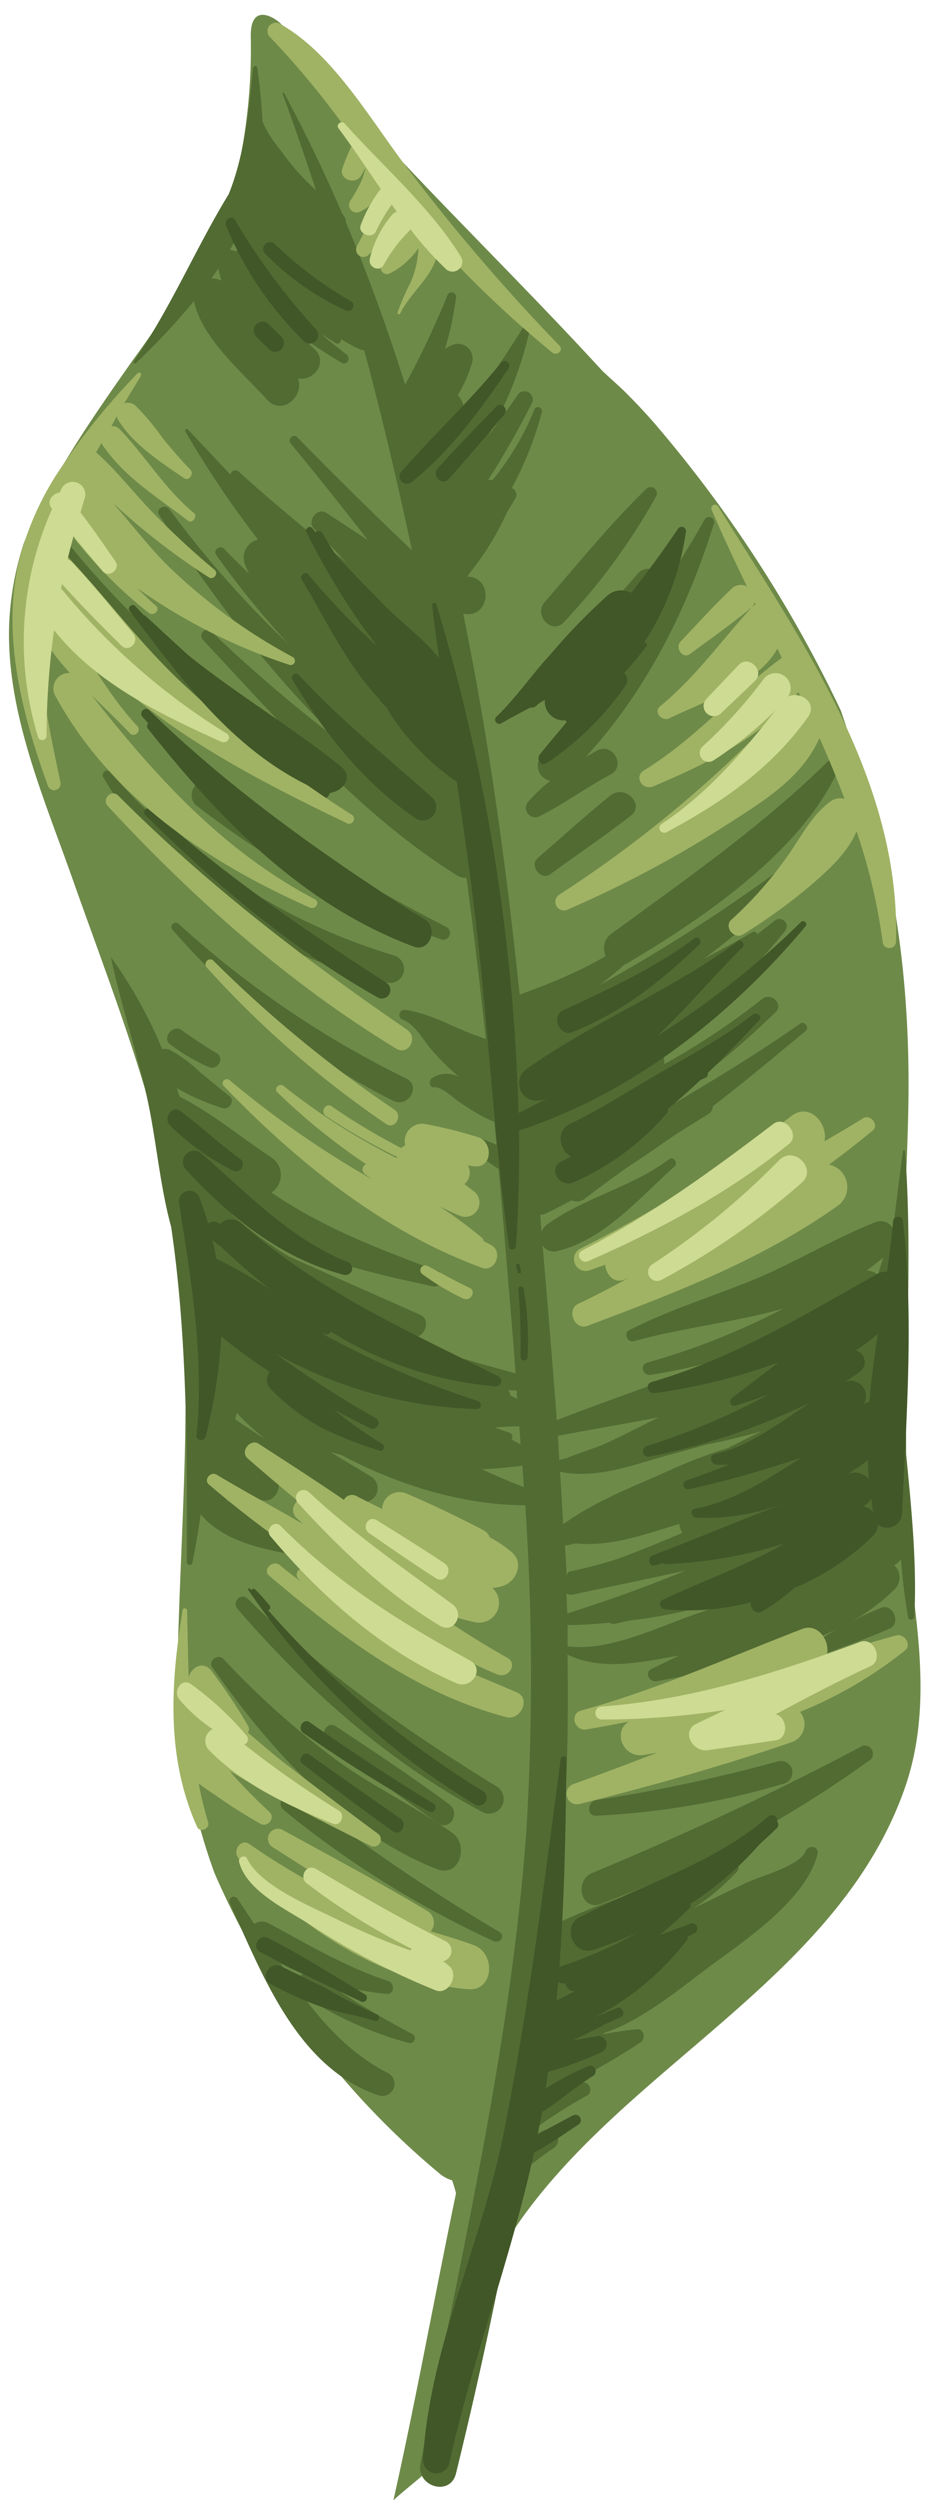 <svg xmlns="http://www.w3.org/2000/svg" viewBox="-1.09 -1.77 112.63 298.94"><title>Depositphotos_65202209_03</title><g data-name="Layer 2"><g data-name="Layer 8"><path d="M106.48 173.39c-.6-14.27.88-28.51 1.15-42.76.28-14.87-1.63-28.54-6.17-41.44-.59-2-1.21-4-1.91-6a154 154 0 0 0-22.29-34.33 71.693 71.693 0 0 0-3.77-4c-.8-.75-1.62-1.48-2.43-2.23-12.73-13.88-26.59-26.72-38.39-41.4-.62-.77-3.9-3-3.74 1.55a68.59 68.59 0 0 1-2.54 19.78q-.51 1-1.06 2a135.92 135.92 0 0 1-10.57 16.79c-4.83 6.9-9.86 14-13 21.83A36.12 36.12 0 0 0 0 73c-.32 10.45 4.16 20.6 7.57 30.26s7.14 19.25 9.84 29.15c5.61 20.64 3.35 41.65 2.8 62.75a73 73 0 0 0 4.36 27 97 97 0 0 0 27 36 4.07 4.07 0 0 0 1.46.77c.17.52.33 1 .46 1.55C51 272.42 48.73 285 46 297.17l.39-.34c3.2-2.81 7-5.25 8.13-9.55q2.61-10.49 4.81-21.05a3.69 3.69 0 0 0 .69-.78c13-20 39.23-30.31 47.26-53.63 4.26-12.48-.28-25.71-.8-38.43z" fill="#6e8a49"/><path d="M107.37 172.13c-.12-12.08.77-24.13-.13-36.24a.13.13 0 0 0-.26 0c-.41 3.08-.81 6.18-1.17 9.27a1.68 1.68 0 0 0-2.12-.8c-5.24 2.09-10.05 5.09-15.31 7.18-4.77 1.9-9.57 3.4-14.15 5.73-.74.38-.22 1.54.56 1.32 5.91-1.63 12.09-2.26 17.88-3.89a85.49 85.49 0 0 1-16.27 6.45c-1 .26-.54 1.62.4 1.47a76.16 76.16 0 0 0 8.31-1.81c-6.45 2.46-13 4.68-19.56 7.22-.51-7-1.11-13.93-1.69-20.89a1.57 1.57 0 0 0 1.8.67c5.66-1.39 9.84-6.42 14-10.12.46-.41-.16-1.24-.66-.86-4.42 3.34-10.23 4.61-14.65 7.84a1.83 1.83 0 0 0-.62.82l-.16-1.91v-.09a1.89 1.89 0 0 0 .73-.19c11.3-5.49 21.46-13.8 31.05-21.82.47-.4-.15-1.22-.66-.86-5.51 3.86-11.26 7.29-17 10.68a2.17 2.17 0 0 0 .64-1 106.84 106.84 0 0 0 13.37-11c1.08-1-.49-2.49-1.6-1.6a85.84 85.84 0 0 1-11.69 7.77 2.45 2.45 0 0 0-.41-1.65 83.78 83.78 0 0 0 14.82-14.2.88.88 0 0 0-1.25-1.25c-.66.54-1.35 1-2 1.58a.4.4 0 0 0-.58-.27 142.83 142.83 0 0 1-5.85 3.2A116.76 116.76 0 0 0 97.73 100c.72-.74-.33-1.7-1.1-1.1A200.83 200.83 0 0 1 70.7 116a53.17 53.17 0 0 0 8.62-8.28c.44-.51-.27-1.25-.75-.75-4.74 5-11.06 7.9-17.46 10.18-1.6-15.22-3.67-30.51-6.76-45.53a2.49 2.49 0 0 0 .51.05c2.89 0 2.89-4.49 0-4.49l.24-.39a33.72 33.72 0 0 0 4.49-7.29l1-1.66a.87.87 0 0 0-.42-1.26 41.34 41.34 0 0 0 3.61-9.12.48.48 0 0 0-.92-.25 32 32 0 0 1-5 8.42 2.06 2.06 0 0 0-.53 0 103.93 103.93 0 0 0 5.31-9.34 1 1 0 0 0-1.65-1c-1.17 1.69-2.39 3.34-3.62 5a44.67 44.67 0 0 0 5-12.83.39.39 0 0 0-.71-.3c-2.27 3.68-4.73 7.21-7.29 10.68v-.2a2.27 2.27 0 0 0-.68-2.14 16 16 0 0 0 1.73-3.94 1.77 1.77 0 0 0-2.57-2c-.23.11-.45.25-.68.39a38.94 38.94 0 0 0 1.34-6.24.55.55 0 0 0-1-.28c-1.51 3.67-3.18 7.3-5.11 10.78-2.07-6.57-4.39-13-7.08-19.38a1.45 1.45 0 0 0-.42-1c-2.12-4.91-4.43-9.75-7-14.48 0-.09-.21 0-.17.07 1.41 3.84 2.72 7.69 4 11.55a28.12 28.12 0 0 1-2.09-2.08 29.47 29.47 0 0 1-2.2-2.77 13.69 13.69 0 0 1-2.11-3.35 63 63 0 0 0-.64-6.45c0-.31-.48-.2-.51.07-.45 4.79-1 10.39-2.9 15.06-4 6.54-6.93 13.63-11.37 20-.11.16.13.33.26.2a81.74 81.74 0 0 0 6.95-7.41c1 4.54 5.77 8.47 8.73 11.76 1.81 2 4.5-.36 3.74-2.51 1.86.34 3.61-1.92 2-3.49l-1.78-1.67a58.37 58.37 0 0 0 5 3.28c.64.37 1.14-.55.57-1-1-.76-2-1.58-3-2.41q.86.52 1.72 1.07c.35.22.73-.2.58-.52A17.49 17.49 0 0 0 42 40a1.71 1.71 0 0 0 .5.11c2.15 7.94 4 15.92 5.73 23.94-4.65-4.44-9.23-8.92-13.73-13.53-.5-.52-1.22.24-.77.77 3.13 3.78 6.18 7.63 9.2 11.5-1.64-1.07-3.28-2.13-4.91-3.21-1.18-.78-2.44 1-1.49 1.92 1.29 1.31 2.57 2.63 3.85 4l-.58-.5c-4.19-3.36-8.32-6.76-12.3-10.36a.58.58 0 0 0-1 .34l-5.11-5.41a.2.2 0 0 0-.31.24 121.91 121.91 0 0 0 8.7 12.93 2.26 2.26 0 0 0-1.64 2.72 13.15 13.15 0 0 0 .58 1.38c-1-1-2-1.95-3-3-.46-.48-1.35.16-.94.73a107.76 107.76 0 0 0 8.68 10.69 121.4 121.4 0 0 1-14.27-16.14c-.52-.72-1.73-.06-1.22.71 6.27 9.55 13.32 19.09 21.7 27.08A177.47 177.47 0 0 1 24.16 73.7a.71.71 0 0 0-1 1c9.32 9.91 18.86 21 30.5 28.23a1.63 1.63 0 0 0 1.08.24c.86 6.4 1.62 12.83 2.32 19.28-.6-.2-1.2-.41-1.78-.64-2.58-1-5-2.41-7.8-2.82a.61.61 0 0 0-.33 1.18c1.47.56 2.37 2.38 3.37 3.53a26.92 26.92 0 0 0 3.35 3.3 3.21 3.21 0 0 0-3.26.14c-.41.31-.35 1.17.3 1.1.87-.09 2.31 1.31 3 1.77a27.13 27.13 0 0 0 2.46 1.55c.55.31 1.12.57 1.7.81l.27 2.76a12.5 12.5 0 0 0-2.78-1 .57.57 0 0 0-.55.95 18.71 18.71 0 0 0 3.58 2.92c.2 2.31.42 4.62.61 6.94.47 5.83 1 11.66 1.42 17.5-4.77-1.31-9.58-2.63-14.24-4.3.52 0 1.06 0 1.6-.09h.11c1.51.54 2.59-2 1.1-2.62-5.21-2.33-10.44-4.61-15.65-6.94a47.71 47.71 0 0 1-7-5.17c7.23 4.83 15.63 6.92 24.36 8.75a1 1 0 0 0 .51-1.84c-6.93-2.56-13.92-5.23-20-9.41a2.52 2.52 0 0 0-.12-4.26c-3.62-2.4-7-5.24-10.89-7.22-.1-.32-.21-.64-.32-1a26 26 0 0 0 5.49 2.39c.77.26 1.5-.89.83-1.42-1.19-.93-2.35-1.91-3.53-2.86a16.36 16.36 0 0 0-3.63-2.69 1.65 1.65 0 0 0-.91-.09 54.4 54.4 0 0 0-6.15-11c1.19 5.57 3 11 4.28 16.58 1.16 5.14 1.54 10.57 2.93 15.65 1.95 13.14 1.92 27.09 1.88 40.1 0 .38.59.48.67.09.39-1.95.72-3.9 1-5.84a1.41 1.41 0 0 0 .1.16c2.71 3.16 7.51 4.13 11.41 4.76.69.11 1.2-.81.5-1.2-3-1.66-5.82-4.07-9-5.37a1.51 1.51 0 0 0 1.59-1.17c.82.39 1.65.75 2.5 1.09 1.86.73 2.92-1.85 1.81-3.1l-.36-.38a65.3 65.3 0 0 0 9.63 3.86.59.59 0 0 0 .65-.2 1.66 1.66 0 0 0 1.42-3c-1.5-.91-3.1-1.85-4.71-2.84l1.3.35c6.87 3.65 14.68 6 22 6a307.91 307.91 0 0 1 .12 39.12c-1.9 25.61-7.78 50.38-12.66 75.47-.54 2.75 3.57 4 4.25 1.17 2.9-11.82 5.46-23.81 7.6-35.87 1.34-1 2.65-2.07 4.06-3a1.22 1.22 0 0 0-1.24-2.1q-1.07.55-2.12 1.15c0-.22.08-.44.12-.67a66.6 66.6 0 0 1 7.27-4.7c.8-.42.25-1.81-.63-1.49a55.36 55.36 0 0 0-6.06 2.61l.08-.46a84 84 0 0 0 13-7c.66-.41.46-1.67-.43-1.58-1.35.14-2.73.34-4.1.61l.26-.18c4.57-1.56 9.05-5.33 12.34-7.77 4.38-3.26 11.64-8 13.12-13.57.25-.94-1.06-1.23-1.41-.39-.76 1.83-5.52 3-7.2 3.83q-3.16 1.51-6.3 3.05a27.68 27.68 0 0 0 5.29-4.44.72.72 0 0 0-.31-1.14c.37-.58-.44-1.34-1-.78-2.7 2.78-8.19 3.51-11.79 4.75a77.19 77.19 0 0 0-8.62 3.45c.32-3.15.62-6.3.85-9.45.56-7.58.68-15.17.57-22.76 4.19 2 8.91.89 13.34.11l-3.31 1.62c-.86.42-.21 1.6.61 1.45 6.54-1.14 14.94-2.87 21.65-6.27-1.58.92-3.12 1.93-4.66 3-.51.34-.2 1.34.45 1.07 3.47-1.45 7.06-2.57 10.49-4.1 1.39-.62.39-3-1-2.49a32.33 32.33 0 0 0-3.56 1.65 24.61 24.61 0 0 0 5.15-3.86 2 2 0 0 0-.07-2.88 2.43 2.43 0 0 0 .81-.67c.2 2.3.45 4.6.86 6.91.08.45.74.32.76-.1.29-6.57-.36-12.93-.99-19.38zM25.29 31.73a2.53 2.53 0 0 0-1.08-.21c.28-.39.57-.79.84-1.19a11.74 11.74 0 0 0 .38 1.47zm2.64-3.34a1.84 1.84 0 0 0-1-.15 1.39 1.39 0 0 0-.5-.13c.41-.71.8-1.43 1.16-2.16a24.06 24.06 0 0 0 3.05 4.24 12.55 12.55 0 0 0-2.71-1.8zM60.77 164.5c0 .34 0 .68.07 1-.28-.14-.55-.29-.84-.41a1.25 1.25 0 0 0-.26-.64zm.3 4.29l.15 2.16c-.35-.22-.72-.4-1.08-.6a.54.54 0 0 0-.24-.82c-.59-.18-1.17-.41-1.75-.6a23.28 23.28 0 0 1 2.92-.15zm-34-.88l.18-.73q.94 1 1.94 1.87c.46.42.94.81 1.41 1.21q-1.83-1.15-3.6-2.36zm29.46 6c1.76-.08 3.41-.23 4.9-.44.06.86.13 1.72.18 2.58-1.77-.69-3.46-1.42-5.12-2.19zm9.19-4c3.9-.76 8-1.43 12-2.2-2.24 1.1-4.55 2.33-6.87 3.35-1.29.47-2.59.92-3.87 1.4a.81.81 0 0 0-.13.08c-.33.1-.67.17-1 .25-.06-1.01-.1-1.97-.17-2.93zm1 16.88c0-1.25-.12-2.5-.18-3.75l1.27-.26c3.75.35 7.17-.72 10.95-1.89l1.46-.45a2.65 2.65 0 0 0 .36 1.07c-2.19.94-4.41 1.85-6.65 2.71s-4.51 1.4-6.8 1.91a.52.52 0 0 0-.37.63zm.08 2a1.11 1.11 0 0 0 .74.09c3.95-.87 8.15-1.68 12.37-2.63L81 186c-4.62 1.92-9.41 3.63-14.18 5.14-.06-.79-.07-1.61-.1-2.43zM85.63 190c-1.06.39-2.13.77-3.2 1.13-4.63 1.58-10.58 4.59-15.5 3.95h-.08v-2.54c1.64 0 3.32-.13 5-.28a.86.86 0 0 0 .71.12l1.7-.38a60.85 60.85 0 0 0 11.64-2.53 2.05 2.05 0 0 0-.27.53zm.37-18.61a57.53 57.53 0 0 0-7 2.67c-4.35 1.95-8.83 3.63-12.68 6.42-.11-2.09-.25-4.18-.38-6.27 4.58.93 9-.94 13.49-2.14q2-.53 3.92-1.09c2.28-.45 4.54-1 6.73-1.62-1.37.64-2.73 1.35-4.08 2.03zm18-20.73a2.47 2.47 0 0 0-1.35-.53c.66-.48 1.32-1 2-1.53-.26.67-.46 1.4-.65 2.06z" fill="#526b33"/><path d="M24.8 124.12c-1.46-.83-2.82-1.8-4.21-2.75-1-.69-2.32 1-1.33 1.72a23.77 23.77 0 0 0 4.56 2.7c1.11.53 2.08-1.04.98-1.67z" fill="#526b33"/><path d="M46.1 112.48a72.7 72.7 0 0 1-34-21.95c-.41-.46-1.13.13-.83.64a52.56 52.56 0 0 0 33.91 24.54 1.68 1.68 0 0 0 .92-3.23z" fill="#526b33"/><path d="M52.41 109.1A241.26 241.26 0 0 1 24 92c-1.61-1.13-3 1.45-1.52 2.59a104.51 104.51 0 0 0 29.34 16 .82.82 0 0 0 .59-1.49z" fill="#526b33"/><path d="M37.81 89A104.66 104.66 0 0 1 7.18 63.32c-.47-.59-1.48.18-1.05.81a85.93 85.93 0 0 0 30 27.76c1.87 1.04 3.55-1.81 1.68-2.89z" fill="#526b33"/><path d="M47.56 127.2a116.45 116.45 0 0 1-27.28-18.51.51.51 0 0 0-.72.72A86.22 86.22 0 0 0 46 129.86c1.77.87 3.33-1.78 1.56-2.66z" fill="#526b33"/><path d="M58.41 211.87c-10.72-6.6-20.83-13.63-29.85-22.48-.8-.79-1.95.39-1.22 1.22 8.32 9.61 18 18.27 29.31 24.28a1.75 1.75 0 0 0 1.76-3.02z" fill="#526b33"/><path d="M58.69 229.23a223.35 223.35 0 0 1-24.27-16.56c-1.14-.87-2.65 1.08-1.54 2A115.93 115.93 0 0 0 58 230.33c.78.35 1.41-.68.69-1.1z" fill="#526b33"/><path d="M53.05 217.39c-4.49-3.22-9.59-5.53-14.06-8.86a99.12 99.12 0 0 1-13.33-11.94c-.64-.69-1.89.23-1.33 1 6.59 9.45 15.87 19.88 26.89 24.13 2.69 1.07 3.87-2.87 1.83-4.33z" fill="#526b33"/><path d="M52.72 214c-4.41-3.28-9-6.3-13.56-9.33-1.15-.76-2.09 1-1.05 1.8 4.37 3.35 8.74 6.68 13.29 9.79 1.41.92 2.6-1.31 1.32-2.26z" fill="#526b33"/><path d="M48.4 241.51a116.56 116.56 0 0 1-10.52-6.27 40.74 40.74 0 0 0 7.32 1.4c.91.09 1-1.27.21-1.53-5.13-1.69-9.65-4.39-14.38-6.94a1.66 1.66 0 0 0-1.69.1c-.66-1-1.33-2-2-3a.53.53 0 0 0-.92.54c3.94 8.61 8.09 19.76 17.92 23a1.46 1.46 0 0 0 1.12-2.65c-4.36-2.2-7.59-5.63-10.43-9.46a43.35 43.35 0 0 0 12.88 5.82.6.6 0 0 0 .49-1.01zM34.5 236c-.7-1-1.38-2-2-3a26.77 26.77 0 0 0 2.67 1.24 1.6 1.6 0 0 0-.67 1.76z" fill="#526b33"/><path d="M76.29 56.66c-4.37 4.23-8.21 9-12.19 13.56-1.39 1.6.92 4 2.35 2.35a75.43 75.43 0 0 0 11-15 .75.75 0 0 0-1.16-.91z" fill="#526b33"/><path d="M83.27 60.31c-1.51 2.68-3.12 5.28-4.79 7.83 0-1.45-2.07-2.65-3.23-1.33-4.25 4.87-8.46 9.58-13.63 13.56-1.29 1-.19 3.13 1.32 2.26a49 49 0 0 0 12.5-10c-3.8 5.46-7.84 10.76-11.84 16.15a1.8 1.8 0 0 0 1.19 2.8 18.51 18.51 0 0 0-2.63 2.49 1.12 1.12 0 0 0 1.35 1.75c2.92-1.48 5.62-3.46 8.51-5 1.86-1 .19-3.88-1.66-2.84l-1.36.77c7.29-7.89 12.21-17.77 15.39-28a.62.62 0 0 0-1.12-.44z" fill="#526b33"/><path d="M72 93.32c-3 2.4-5.8 5-8.72 7.49-1.06.9.36 2.77 1.5 1.94 3.22-2.35 6.51-4.56 9.65-7C76.14 94.4 73.7 92 72 93.32z" fill="#526b33"/><path d="M98.28 89c-8 7.91-17.15 14.26-26.2 20.88-2 1.5-.25 4.84 2 3.48 9.1-5.42 21-13.45 25.33-23.46.35-.69-.49-1.5-1.13-.9z" fill="#526b33"/><path d="M82.39 129.42a83.24 83.24 0 0 0-15.81 9.14c-1.71 1.32.57 4.32 2.33 3A161.57 161.57 0 0 1 83.6 131.5c1.4-.78.17-2.72-1.21-2.08z" fill="#526b33"/><path d="M92.06 208.82a191.17 191.17 0 0 1-21.74 4.64c-1.16.15-1.23 2 0 1.87a93.65 93.65 0 0 0 22.47-3.85 1.38 1.38 0 0 0-.73-2.66z" fill="#526b33"/><path d="M102.2 206.95c-10.58 5.61-21.34 10.62-32.39 15.22-2.23.93-1.34 4.59 1 3.72a137.14 137.14 0 0 0 32.33-17.29 1 1 0 0 0-.94-1.65z" fill="#526b33"/><path d="M61.09 149.47a.21.21 0 0 0-.41.11l.19.75a.21.21 0 0 0 .41-.11z" fill="#415728"/><path d="M61.59 152.36c0-.4-.69-.4-.64 0a79.06 79.06 0 0 1 .26 8.11.42.42 0 0 0 .85 0 37.19 37.19 0 0 0-.47-8.11z" fill="#415728"/><path d="M40.9 34.24a46.74 46.74 0 0 1-9.1-6.83.81.81 0 0 0-1.15 1.15 32.5 32.5 0 0 0 9.61 6.78c.74.35 1.37-.7.64-1.1z" fill="#415728"/><path d="M36.71 37.58a77.82 77.82 0 0 1-9.64-13c-.41-.73-1.42-.09-1.1.64A41.14 41.14 0 0 0 35.26 39a1 1 0 0 0 1.45-1.42z" fill="#415728"/><path d="M32.59 38.5l-1.5-1.5a1.06 1.06 0 0 0-1.5 1.5l1.52 1.5a1 1 0 0 0 1.48-1.5z" fill="#415728"/><path d="M49.75 108.15l-2.28-1.37c-10.93-7.06-21.33-14.52-30.7-23.62-.53-.51-1.28.26-.8.8l.68.75a.51.51 0 0 0 0 .69c8.66 10.91 18.41 21 31.74 26 1.93.78 3.05-2.22 1.36-3.25z" fill="#415728"/><path d="M38.09 92Q27.27 81.9 16.35 71.9c-.49-.44-1.19.25-.72.72q10.39 10.54 20.9 21c1.01.97 2.61-.62 1.56-1.62z" fill="#415728"/><path d="M45.14 115.73C35.28 109.38 25.76 102.85 17 95c-.47-.43-1.16.25-.7.7 8.36 8.25 17.55 16 27.8 21.78a1 1 0 0 0 1.04-1.75z" fill="#415728"/><path d="M40.51 149.12c-6.88-2.75-11.92-8.15-17.41-12.91a1.34 1.34 0 0 0-1.9 1.9c5.21 5.64 11.33 10.58 18.88 12.55a.8.8 0 0 0 .43-1.54z" fill="#415728"/><path d="M27.57 136.73c-2.45-1.77-4.64-3.85-7.06-5.65-1-.75-2.07.82-1.29 1.67a29.59 29.59 0 0 0 7.5 5.42.83.83 0 0 0 .85-1.44z" fill="#415728"/><path d="M58.6 162.81c-11-5.49-21.43-10.11-30.78-18.29a1.88 1.88 0 0 0-2.6.07l-.25-.17a1 1 0 0 0-1.15.12 30.68 30.68 0 0 0-1-3 1.27 1.27 0 0 0-2.45.68c1.43 9.36 3 18.15 2.06 27.66-.06.62.93.73 1.08.15a61.49 61.49 0 0 0 1.88-12 69.14 69.14 0 0 0 5.81 4.24 1.5 1.5 0 0 0 0 1.93 25.83 25.83 0 0 0 6.12 4.71 47.65 47.65 0 0 0 7 2.76c.48.18.77-.56.34-.81a44.62 44.62 0 0 1-5.76-4.08q2.1 1.14 4.3 2.22c.79.38 1.48-.75.7-1.19A132.9 132.9 0 0 1 31.77 160 52 52 0 0 0 56 166.7c.55 0 .63-.78.13-.94a109.79 109.79 0 0 1-18.77-8.13l.48.14a.6.6 0 0 0 .68-.31A44.54 44.54 0 0 0 58.28 164a.64.64 0 0 0 .32-1.19zm-33.6-14a1.45 1.45 0 0 0-.19-.05c-.13-.75-.28-1.48-.46-2.22.35.27.7.54 1.06.79a76.93 76.93 0 0 0 6 5.2 58.38 58.38 0 0 0-6.41-3.7z" fill="#415728"/><path d="M56.69 212.38A113.1 113.1 0 0 1 31 190.76a.36.36 0 0 0 .18-.58c-.56-.63-1.1-1.29-1.7-1.88a.31.31 0 0 0-.51.07l-.16-.19c-.09-.11-.27 0-.19.15A87.52 87.52 0 0 0 55.76 214a.92.92 0 0 0 .93-1.62z" fill="#415728"/><path d="M50.8 213.89c-5.05-3.07-10-6.36-14.83-9.73-.79-.55-1.52.74-.75 1.28a166.28 166.28 0 0 0 15 9.37.53.53 0 0 0 .58-.92z" fill="#415728"/><path d="M46.83 215.67c-3.64-2.54-7.3-5.08-10.91-7.66-.63-.45-1.46.6-.84 1.08 3.57 2.77 7.17 5.49 10.86 8.1.93.67 1.82-.87.89-1.52z" fill="#415728"/><path d="M42.6 236.69c-3.83-2.3-7.6-4.69-11.6-6.74-1.08-.57-2 1.06-1 1.65 3.94 2.14 8 4 12.06 5.92a.48.48 0 0 0 .54-.83z" fill="#415728"/><path d="M107 144.31a.6.6 0 0 0-1.2 0c-.18 2-.43 4-.72 6a1.51 1.51 0 0 0-1 .16c-9 5-17.13 10.08-27.15 13-.88.25-.49 1.45.37 1.33a72.39 72.39 0 0 0 14.79-3.66c-1.87 1.41-3.71 2.84-5.55 4.22-.43.32-.21 1.12.4.94 1.34-.41 2.7-.87 4-1.36a83.34 83.34 0 0 1-14.6 6.19.65.65 0 0 0 .35 1.26 79.25 79.25 0 0 0 19.16-6.45c-3.65 2.44-7.36 5.29-11.39 6.15-.75.16-.49 1.18.17 1.25a8.45 8.45 0 0 0 1.59 0c-1.69.67-3.4 1.31-5.13 1.89a.55.55 0 0 0 .29 1.06 125.82 125.82 0 0 0 13.48-3.8c-4 2.57-8.09 5.26-12.78 6.13-.65.12-.43 1 .15 1.08a26.63 26.63 0 0 0 10.5-1.7l-.11.05c-5.23 2-10.38 4.16-15.59 6.15-.73.28-.44 1.44.33 1.19l.89-.28a.48.48 0 0 0 .38.14 55.69 55.69 0 0 0 14.17-2.46c-1.09.61-2.19 1.2-3.32 1.74-3.71 1.79-7.57 3.25-11.29 5-.59.28-.22 1.06.3 1.12a29.63 29.63 0 0 0 10.28-.84c-.11.77.63 1.6 1.47 1.05A29.06 29.06 0 0 0 94 188.1a30.38 30.38 0 0 0 9.33-6.16 2.09 2.09 0 0 0 .66-1.41 1.8 1.8 0 0 0 2.89-1.28c.51-11.63 1.43-23.33.12-34.94zm-5.65 15.39c.89-.61 1.75-1.24 2.57-1.92l.05-.05c-.4 2.69-.77 5.39-1 8.08l-.69.33a1.84 1.84 0 0 0-2.21-2.7c.58-.39 1.17-.76 1.74-1.18a1.43 1.43 0 0 0-.5-2.56zm-1.07 14.85l-.17.08a28.86 28.86 0 0 0 2.68-1.81c0 .75.06 1.5.12 2.25a2.2 2.2 0 0 0-2.67-.52zm2 3.77l.17-.11a2.45 2.45 0 0 0 .74-.82c.07.53.13 1.06.22 1.6a2.37 2.37 0 0 0-1.19-.67z" fill="#415728"/><path d="M91.92 216c.16-.53-.6-1-1.05-.57-6.73 5.78-14.94 8-22.63 12.07-2.11 1.11-.66 4.61 1.63 3.88a50.17 50.17 0 0 0 5.41-2.1 54.52 54.52 0 0 1-9.21 4.06 1.09 1.09 0 0 0-.21.12c.61-8.3.78-16.64.83-24.92 0-.45-.62-.41-.67 0-2 15.07-3.87 30.08-6.88 45-2.62 13-8.9 25.64-9.6 38.9a1.6 1.6 0 0 0 3.12.42c2.79-12.58 7.42-24.65 10.17-37.23 1.83-1 3.58-2.23 5.34-3.38a.64.64 0 0 0-.64-1.1c-1.43.75-2.86 1.5-4.26 2.29.18-.91.38-1.81.54-2.72a.85.85 0 0 0 .19-.07c2-1.33 3.84-2.92 5.89-4.2a.65.65 0 0 0-.66-1.13 31.34 31.34 0 0 0-5 2.64c.1-.67.19-1.34.28-2a41.87 41.87 0 0 0 6.41-2.37 1 1 0 0 0-.53-1.91c-.9.18-1.87.32-2.85.49 1.13-.56 2.27-1.11 3.39-1.68a.53.53 0 0 0 .17-.13l2.12-.94c.62-.27.17-1.36-.46-1.1L70 239.47a33 33 0 0 0 11.12-9.25.58.58 0 0 0 .12-.41l.84-.46c.6-.33.19-1.38-.48-1.13l-3.76 1.39a41 41 0 0 0 3.56-3.19.52.52 0 0 0 .14-.55 39 39 0 0 0 8.28-7.12q1-.9 2-1.86a.62.62 0 0 0 .1-.89zm-26.41 21.45c.07-.76.16-1.52.22-2.28a1 1 0 0 0 .89.19 1 1 0 0 0 1.17.94q-1.13.54-2.28 1.15z" fill="#415728"/><path d="M94.76 108.49a102.08 102.08 0 0 1-17.18 13.59c3.57-3.33 6.78-7.19 10.2-10.58.36-.36-.13-1-.56-.72C79.35 116.61 70 120.36 62 126a2.08 2.08 0 0 0 1.59 3.78c.25 0 .49-.11.74-.16-1.11.57-2.23 1.14-3.36 1.69a231.64 231.64 0 0 0-9.82-60.8c-.08-.27-.56-.24-.52.07.25 2.12.54 4.23.83 6.34-1.89-2.38-4.68-4.4-6.69-6.46S41 66.6 39.13 64.62c-.56-.86-1.11-1.75-1.64-2.67a.54.54 0 0 0-.81-.1l-.42-.48c-.31-.39-.89.11-.67.51a87.27 87.27 0 0 0 7.06 11.74l1.41 1.87a78.16 78.16 0 0 1-8.24-8.58c-.37-.46-1.1.13-.8.62 2.58 4.21 5.35 10.18 9.31 14.3a.44.44 0 0 0 .12.24l.74.76c.3.56.54 1 .58 1a29.83 29.83 0 0 0 7.82 7.89c.89 6.11 1.76 12.22 2.46 18.36 1.4 12.42 2.07 24.9 3.79 37.26.07.5.8.33.83-.11.3-4.52.42-9.15.37-13.83 13.44-4.36 25.3-13.66 34.28-24.41.31-.33-.19-.86-.56-.5z" fill="#415728"/><path d="M89 119.55c-3.64 2.87-7.89 5.08-11.89 7.41-3.31 1.93-6.51 4-10 5.66-1.71.81-1.25 3.15.16 3.91l-1.17.57c-1.7.81-.22 3.25 1.46 2.5a31.32 31.32 0 0 0 11.18-8.28.54.54 0 0 0 .11-.51c1.35-1.1 2.64-2.26 3.88-3.43l.64-.3a.45.45 0 0 0 .24-.54c2.08-2 4.07-4.11 6.1-6.25.55-.5-.16-1.15-.71-.74z" fill="#415728"/><path d="M76 75.08a32.61 32.61 0 0 0 5-13.23.52.52 0 0 0-.94-.4c-1.73 2.57-3.52 5-5.38 7.39l-.23.27a2.54 2.54 0 0 0-2.73.24 70.35 70.35 0 0 0-6.92 7.12c-2.22 2.39-4.15 5.24-6.5 7.48a.5.5 0 0 0 .6.78c1.16-.68 2.32-1.28 3.46-1.89a.86.86 0 0 0 .71-.2c.18-.15.34-.31.52-.46l.54-.3a2.24 2.24 0 0 0 2.48 2.47.58.58 0 0 0 .12.23c-1.08 1.28-2.16 2.56-3.21 3.86-.45.55.12 1.49.81 1.05a36.17 36.17 0 0 0 9.4-9.2 1.13 1.13 0 0 0-.12-1.58c.95-1.06 1.87-2.13 2.73-3.27.09-.2-.17-.44-.34-.36z" fill="#415728"/><path d="M58.91 41.57c-3.73 4.58-8 8.56-11.92 13a.88.88 0 0 0 1.25 1.25c4.62-3.69 8.26-8.7 11.56-13.56.36-.53-.48-1.19-.89-.69z" fill="#415728"/><path d="M58.31 46.84c-2.36 2.42-4.7 4.86-7 7.37-.79.88.5 2.18 1.3 1.3 2.27-2.52 4.46-5.09 6.64-7.69.59-.67-.31-1.62-.94-.98z" fill="#415728"/><path d="M84.87 58.79a.44.44 0 0 0-.76.45c1.29 3 2.73 6.07 4.21 9.12a1.54 1.54 0 0 0-1.83.26c-2.13 2-4.1 4.2-6.12 6.32-.7.74.25 2.14 1.14 1.48 2.44-1.81 4.94-3.56 7.28-5.5a1.43 1.43 0 0 0 .45-.64l.11.23a2.07 2.07 0 0 0-.55.43c-3.56 3.92-6.74 8.36-10.87 11.73-.85.69.23 1.88 1.11 1.44 3.91-1.94 10.54-4 12.91-8.32l.54 1.09c-5.74 4.24-10.35 9.7-16.5 13.46-1.25.77-.16 2.45 1.12 1.91 4.93-2.09 10.15-4.51 14.29-8.08a144.23 144.23 0 0 1-25.49 21 1 1 0 0 0 1 1.79A132.69 132.69 0 0 0 86.1 96.71c4.36-2.81 8.75-5.46 10.9-10.24q1.62 3.62 3 7.29a1.86 1.86 0 0 0-1.6.24c-2.4 1.67-3.76 4.61-5.48 6.94a45.5 45.5 0 0 1-6.44 7.23c-1 .85.29 2.46 1.37 1.78a68.63 68.63 0 0 0 7.94-5.73c2-1.71 4.6-4 5.64-6.6a69.13 69.13 0 0 1 3.13 13.26.8.8 0 0 0 1.59 0c.61-19.35-11.44-36.29-21.28-52.09zm8.21 23.77q.73-.76 1.39-1.58c.21.44.43.89.64 1.33a2.82 2.82 0 0 0-2.03.25z" fill="#a0b364"/><path d="M41 95.64a133.84 133.84 0 0 1-19.7-15.19c-5.7-5.18-10.06-11.38-15.41-16.82a2.35 2.35 0 0 0-.54-.41c.44-1.32.93-2.62 1.48-3.9a22.44 22.44 0 0 0 1.37 2.15.82.82 0 0 0-.33 1.2 53.13 53.13 0 0 0 8.84 8.83c.59.49 1.44-.34.85-.85-.77-.67-1.51-1.38-2.23-2.1a68.4 68.4 0 0 0 18.21 9.17.51.51 0 0 0 .39-.94 66.74 66.74 0 0 1-14.19-10.2c-2.66-2.46-4.91-5.51-7.35-8.25a80.81 80.81 0 0 0 11.53 8.94c.53.36 1.18-.47.69-.89a98.13 98.13 0 0 1-7.33-6.78c-2.32-2.38-4.39-5.09-6.87-7.29.21-.38.44-.75.66-1.13v.08c2.64 4 6.6 6.35 10.33 9.22.52.4 1.22-.5.71-.92-3.44-2.83-5.79-6.79-8.87-10a1.23 1.23 0 0 0-1-.37l.64-1.19a1.38 1.38 0 0 0 .15.39c1.76 2.94 5.12 5.11 7.89 7 .61.42 1.25-.49.77-1a59.6 59.6 0 0 1-3.32-3.79 29.21 29.21 0 0 0-3.24-3.86 1.37 1.37 0 0 0-1.35-.28l2-3.31a.25.25 0 0 0-.39-.3 79.43 79.43 0 0 0-9.82 12.28 1.33 1.33 0 0 0-.07.11 35.54 35.54 0 0 0-4.1 9.24c-2.49 9.13.12 19.09 3.25 27.72a.78.78 0 0 0 1.5-.41c-1.3-6.14-2.58-12-2.53-18a28.84 28.84 0 0 0 3.66 4.91 1.86 1.86 0 0 0-1.82 2.6C12 93.42 23.71 101.31 36 106.75c.67.3 1.27-.65.59-1C25.49 99.91 17.47 91 9.86 81.34c1.54 1.52 3.12 3 4.6 4.57.55.58 1.42-.3.88-.87-3.08-3.26-5.26-7.23-7.82-10.9 8.24 10.31 21.6 17.08 32.87 22.5a.58.58 0 0 0 .61-1zM5.58 71.54a1.23 1.23 0 0 0-1.88 0c.06-.86.14-1.72.27-2.59.57 1 1.21 2 1.87 3z" fill="#a0b364"/><path d="M47.64 121.36c-12.29-8.43-24.05-17.43-34.58-28-.81-.81-2 .42-1.25 1.25 10.29 11.09 21.58 21.12 34.51 29 1.46.9 2.68-1.31 1.32-2.25z" fill="#a0b364"/><path d="M46.12 130.91a148.13 148.13 0 0 1-21.66-17.8c-.52-.52-1.29.26-.8.8a119.5 119.5 0 0 0 21.46 18.71c1.06.72 2.05-1 1-1.71z" fill="#a0b364"/><path d="M57.71 147.11l-.89-.47a.94.94 0 0 0-.3-.47 56.23 56.23 0 0 0-5-3.7c.77.37 1.53.74 2.32 1.08a1.7 1.7 0 0 0 1.71-2.93c-.36-.26-.7-.54-1.06-.81a1.77 1.77 0 0 0 .42-2.23l.81.11c2.09.21 2.24-2.85.47-3.47a53.86 53.86 0 0 0-6.38-1.59 2.09 2.09 0 0 0-2.4 2.55 1.7 1.7 0 0 0-.46.33 75.53 75.53 0 0 1-8.35-5c-.71-.49-1.4.68-.68 1.16a75 75 0 0 0 8.5 4.88 1.57 1.57 0 0 0 0 .17 76.91 76.91 0 0 1-13.55-8.63c-.52-.41-1.25.26-.75.75a75.28 75.28 0 0 0 10.6 8.58.71.71 0 0 0-.1 1.23c.31.21.6.43.91.64a115 115 0 0 1-17.13-11.9c-.48-.41-1.15.24-.7.7 8.67 9 19 17.38 30.88 21.72 1.57.6 2.6-1.91 1.13-2.7z" fill="#a0b364"/><path d="M55.1 152.21c-1.7-.8-3.33-1.74-5-2.6a.58.58 0 0 0-.59 1 29.24 29.24 0 0 0 4.84 2.88c.86.43 1.65-.87.75-1.28z" fill="#a0b364"/><path d="M82.06 110.4c-4.67 3.53-10.45 6.18-15.76 8.63-1.46.67-.41 3.22 1.1 2.62 6.13-2.47 10.49-6 15.23-10.49.37-.37-.13-1.09-.57-.76z" fill="#415728"/><path d="M50.71 93.65c-5.43-4.86-11.11-9.37-16.06-14.74a.48.48 0 0 0-.75.58c3.87 6.44 8.58 12.45 14.89 16.66a1.6 1.6 0 0 0 1.92-2.5z" fill="#415728"/><path d="M39.75 89.9c-8.06-6.49-17.61-11.5-24.65-19.2-.33-.36-1 .13-.69.54 6.48 8.56 12.79 17.29 23 21.66 1.81.75 4.2-1.51 2.34-3z" fill="#415728"/><path d="M44 239.09a62.22 62.22 0 0 1-6-3.08q-2.7-1.34-5.41-2.66c-1.42-.69-2.67 1.39-1.25 2.14a47.52 47.52 0 0 0 5.78 2.6c2.17.8 4.45 1.06 6.63 1.78.55.13.75-.61.25-.78z" fill="#415728"/><path d="M65.86 39.55a229.89 229.89 0 0 1-17.75-20.64C43.47 13 39 4.74 32.37 1.05a1 1 0 0 0-1.2 1.55A102.68 102.68 0 0 1 41.29 15c-.5 1.1-1 2.2-1.39 3.34-.48 1.31 1.51 2.05 2.2.93.2-.33.38-.66.57-1a12.18 12.18 0 0 1-.41 1.4 19.78 19.78 0 0 1-1.46 2.63.9.9 0 0 0 1.2 1.24 6.31 6.31 0 0 0 2.08-1.6 31.2 31.2 0 0 1-2.45 5.73.88.88 0 0 0 1.37 1.06 17 17 0 0 0 3.17-4 13.13 13.13 0 0 1-.17 1.62 11.64 11.64 0 0 1-1.47 3.59.76.76 0 0 0 1 1A9.29 9.29 0 0 0 49 27.89a11.68 11.68 0 0 1-1 4.24 23.66 23.66 0 0 0-1.5 3.47c-.05.18.22.3.3.13 1.4-2.89 4.62-4.85 4.54-8.28A133.23 133.23 0 0 0 65 40.38c.61.47 1.41-.29.86-.83z" fill="#a0b364"/><path d="M102.22 131.94c-1.53.95-3.08 1.85-4.62 2.76.41-2.2-1.82-4.71-4-3a156 156 0 0 1-25.33 15.88 1.42 1.42 0 0 0 1.09 2.58c.66-.23 1.3-.47 2-.7.06 1.11 1 2.27 2.28 1.78l.54-.23c-2 1.09-4 2.15-6.07 3.12-1.45.69-.42 3.2 1.11 2.63 10.47-3.94 20.62-7.77 29.85-14.28a2.75 2.75 0 0 0-.93-5c1.78-1.32 3.53-2.67 5.25-4.1.75-.66-.3-1.98-1.17-1.44z" fill="#a0b364"/><path d="M106.16 193.78c-2.81.77-5.59 1.63-8.36 2.54.64-1.63-.87-4.1-2.87-3.32-8.73 3.37-17.39 7.26-26.42 9.74-1.49.41-.84 2.53.63 2.27 1.7-.3 3.39-.61 5.06-.94-2 1.14-.75 4.4 1.77 4 .54-.08 1.09-.19 1.63-.29-3.32 1.28-6.64 2.55-10 3.74a1.25 1.25 0 0 0 .66 2.41c8.59-2.15 17-4.51 25.4-7.39a2.27 2.27 0 0 0 1-3.62 50.58 50.58 0 0 0 12.59-7.36c.83-.69-.11-2.05-1.09-1.78z" fill="#a0b364"/><path d="M60.75 200.57c-2.74-1.16-5.5-2.31-8.23-3.51a1.84 1.84 0 0 0 .39-1.18c1.81.91 3.65 1.77 5.5 2.55 1.35.57 2.55-1.27 1.19-2a107.74 107.74 0 0 1-9.36-5.92 34.09 34.09 0 0 0 5.5 1.68 2.38 2.38 0 0 0 2.11-4.09 5.08 5.08 0 0 0 1.32-.27c1.54-.55 2.49-2.7 1-4a14.88 14.88 0 0 0-2.64-1.79 1.65 1.65 0 0 0-.78-.86c-3-1.57-6-3-9.1-4.33a2.08 2.08 0 0 0-3 1.81c-1-.49-2-1-3-1.51a1.11 1.11 0 0 0-1.58.42c-3.35-2.3-6.76-4.48-10.18-6.7-1-.68-2.29.9-1.34 1.74q3 2.61 6 5.09a1.31 1.31 0 0 0-.23 1.94c.28.28.57.54.86.82-3.45-2-6.94-3.87-10.35-5.91-.71-.43-1.59.63-.91 1.18A125.21 125.21 0 0 0 39.31 187c.47.4.93.81 1.41 1.2a20.31 20.31 0 0 0-5.41-2.38.71.71 0 0 0-.69 1.18l.27.31c-.84-.63-1.68-1.26-2.48-1.94s-2.15.52-1.27 1.27c8.54 7.22 17.35 14 28.36 16.9 1.71.46 3-2.23 1.25-2.97zM46.36 183.7a1.68 1.68 0 0 0 .16-.39c1 .58 1.95 1.15 2.95 1.69q-1.58-.62-3.11-1.3z" fill="#a0b364"/><path d="M55.58 230.79c-1.7-.61-3.41-1.12-5.12-1.63a1.62 1.62 0 0 0-.42-2.45c-5.71-3.41-11.58-6.55-17.41-9.74a1.2 1.2 0 0 0-1.22 2.03c4.29 2.73 8.57 5.49 12.91 8.14-1.08-.4-2.16-.82-3.22-1.32a83.46 83.46 0 0 1-12.33-7.09c-1.07-.74-2.06.82-1.31 1.7 6.69 7.9 16.85 14.73 27.4 15.64 3.21.32 3.43-4.31.72-5.28z" fill="#a0b364"/><path d="M44.13 217.47c-3.75-2.76-7.45-5.58-11.15-8.42-1.48-1.14-2.92-2.42-4.39-3.64a.76.76 0 0 0 0-.84 67.39 67.39 0 0 0-4.42-6.63c-1-1.17-2.4-.32-2.68.86-.08-2.65-.12-5.31-.19-8 0-.29-.47-.38-.52-.07-1.46 8.75-2 17.65 1.72 25.94.33.75 1.56.22 1.32-.56a44.29 44.29 0 0 1-1.13-4.64c.75.58 1.56 1.1 2.28 1.6 1.65 1.16 3.35 2.22 5.1 3.22.86.49 1.85-.7 1.09-1.41-1.41-1.3-2.77-2.66-4.06-4.08-.25-.27-.49-.56-.72-.86 1.11.73 2.29 1.36 3.43 2 4.42 2.46 9 4.72 13.48 7a.85.85 0 0 0 .84-1.47z" fill="#a0b364"/><path d="M93.24 81.52a1.78 1.78 0 1 0-3-2A57.58 57.58 0 0 1 83 87.49a1.06 1.06 0 0 0 1.29 1.67 46.71 46.71 0 0 0 7.44-6c-3.94 5.06-8.22 10-13.6 13.57a.57.57 0 0 0 .57 1c6.59-3.52 12.54-7.62 16.93-13.78 1.16-1.68-.9-3.13-2.39-2.43z" fill="#cedb93"/><path d="M87.32 77.74l-3.92 4.12a1.23 1.23 0 0 0 1.73 1.73l4.12-3.92c1.28-1.21-.72-3.21-1.93-1.93z" fill="#cedb93"/><path d="M26 85.91A78.9 78.9 0 0 1 6.42 68.82a1.73 1.73 0 0 0-.2-.19l.11-.57C8.6 70.59 11 73 13.41 75.4c.93.95 2.26-.45 1.43-1.43-2.41-2.87-4.74-5.8-7.32-8.52a1.28 1.28 0 0 0-.52-.34c.22-.92.46-1.83.71-2.75 1.15 1.41 2.33 2.79 3.51 4.19.7.83 2.15-.27 1.52-1.17-1.38-2-2.75-4-4.2-5.89.18-.58.34-1.16.53-1.74a1.51 1.51 0 0 0-2.76-1.16c-.09.18-.17.36-.26.53-.81.1-1.6 1-1 1.84l.1.12A38.84 38.84 0 0 0 3.48 86.4a.52.52 0 0 0 1-.14 92.75 92.75 0 0 1 .9-12.68c5.11 6.4 12.62 10 20 13.34.75.31 1.33-.62.62-1.01z" fill="#cedb93"/><path d="M91.48 132.61c-7.36 5.6-14.65 10.9-22.9 15.15-.85.44-.1 1.63.74 1.26 8.46-3.72 16.83-8.15 24-14 1.4-1.02-.43-3.48-1.84-2.41z" fill="#cedb93"/><path d="M92.2 136.92a90.09 90.09 0 0 1-15.26 12.51A1.08 1.08 0 0 0 78 151.3a88.48 88.48 0 0 0 16.9-11.68c1.82-1.62-.9-4.43-2.7-2.7z" fill="#cedb93"/><path d="M55.14 196.76c-8.27-4.54-15.95-9.27-22.61-16.05-.8-.81-1.95.39-1.23 1.23 6.08 7.21 13.51 13.8 22.25 17.55 1.81.77 3.45-1.73 1.59-2.73z" fill="#cedb93"/><path d="M53.08 190.06c-5.9-4.34-11.84-8.42-17.21-13.43a.92.92 0 0 0-1.3 1.3c5 5.47 10.6 10.85 17 14.69 1.68 1.01 3.01-1.45 1.51-2.56z" fill="#cedb93"/><path d="M52.11 185.15c-2.67-1.78-5.39-3.47-8.12-5.16-1-.61-1.84.9-.9 1.55 2.64 1.83 5.27 3.66 8 5.4 1.1.73 2.12-1.05 1.02-1.79z" fill="#cedb93"/><path d="M39.45 214.71a119.8 119.8 0 0 1-11.3-7.9.66.66 0 0 0 .24-1.09 36.24 36.24 0 0 0-6.63-6.12c-1.15-.81-2.17.87-1.4 1.81a19.12 19.12 0 0 0 4 3.57 1.57 1.57 0 0 0-.48 2.45c4 4.14 9.59 6.72 14.88 8.86.95.39 1.53-1.1.69-1.58z" fill="#cedb93"/><path d="M52.65 233.28l-.69-.55a1.29 1.29 0 0 0 .32-2.38c-5.32-2.64-10.44-5.62-15.54-8.65-1.21-.72-2.14 1.1-1 1.8a78.2 78.2 0 0 0 12.5 7.77 1.52 1.52 0 0 0-.26.16 83.58 83.58 0 0 1-8.62-3.65c-3.15-1.57-9.25-4-10.88-7.32-.26-.54-1.09-.16-.95.4.93 3.55 5.79 5.73 8.6 7.57A87.55 87.55 0 0 0 51 236.19c1.56.68 2.94-1.82 1.65-2.91z" fill="#cedb93"/><path d="M101.87 194.55c-10 3.71-20.26 6.95-30.92 7.72a.78.78 0 0 0 0 1.56 97.29 97.29 0 0 0 14.75-1.14l-3.41 1.63c-1.94.93-.44 3.44 1.34 3.18l8.11-1.18c1.63-.24 1.4-2.84 0-3.11 3.75-2 7.52-4 11.38-5.77 1.56-.75.42-3.51-1.25-2.89z" fill="#cedb93"/><path d="M54.15 29.05c-3.61-5.94-9.4-10.9-14-16.07-.35-.39-1.06.14-.74.57 1.72 2.3 3.37 4.8 5.07 7.27a16.51 16.51 0 0 0-2.39 4.32c-.4 1 1.34 1.78 1.81.76a22 22 0 0 1 1.89-3.22l.61.86a1.18 1.18 0 0 0-.56.38 12.56 12.56 0 0 0-2.67 5.26c-.22 1 1.16 1.66 1.68.71a17.25 17.25 0 0 1 3-4 1.29 1.29 0 0 0 .17-.26 41.1 41.1 0 0 0 4.34 4.84 1.18 1.18 0 0 0 1.79-1.42z" fill="#cedb93"/></g></g></svg>